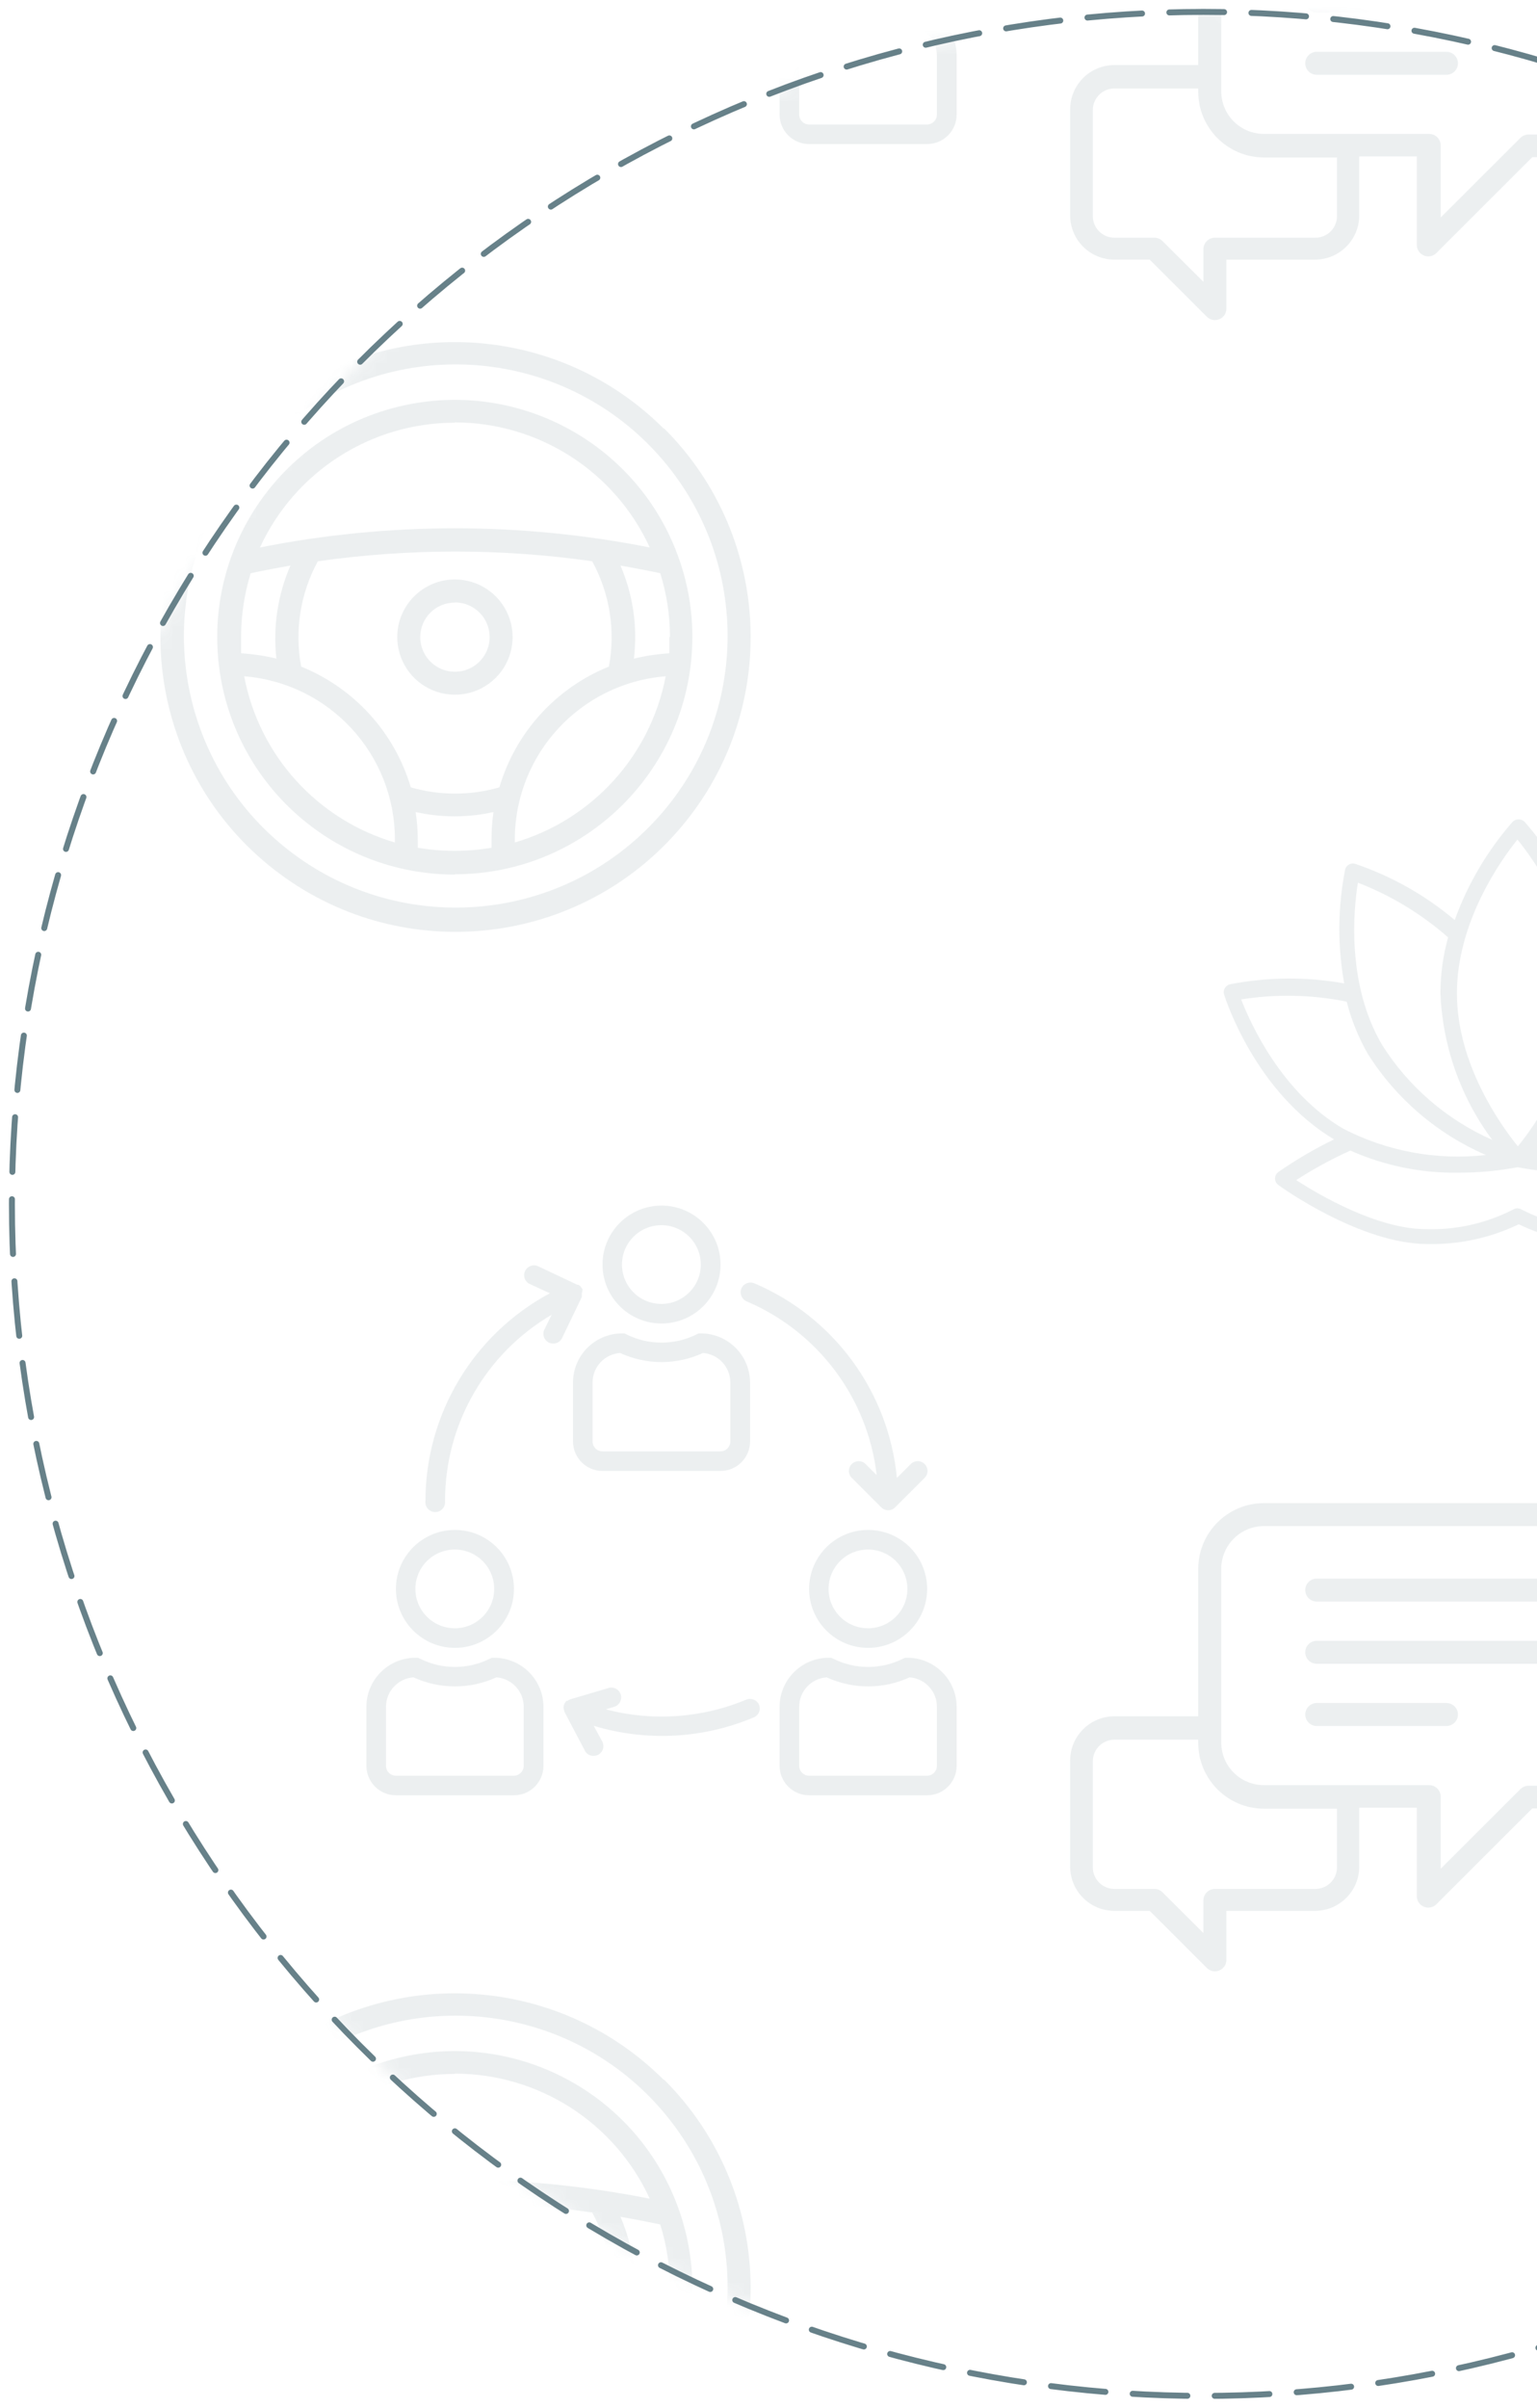 <svg xmlns="http://www.w3.org/2000/svg" xmlns:xlink="http://www.w3.org/1999/xlink" width="129" height="202" viewBox="0 0 129 202">
    <defs>
        <circle id="prefix__a" cx="100" cy="100" r="100"/>
    </defs>
    <g fill="none" fill-rule="evenodd" transform="translate(1 1)">
        <mask id="prefix__b" fill="#fff">
            <use xlink:href="#prefix__a"/>
        </mask>
        <use fill="#D8D8D8" fill-opacity="0" stroke="#678189" stroke-dasharray="4.592 2.296" stroke-linecap="round" stroke-linejoin="round" stroke-width=".5" xlink:href="#prefix__a"/>
        <g mask="url(#prefix__b)" opacity=".2">
            <g fill="#678189" fill-rule="nonzero" opacity=".6">
                <path d="M518.09 239.49c.055-.172.038-.36-.045-.52-.084-.16-.228-.28-.4-.334-3.164-.617-6.414-.643-9.587-.074.572-3.172.543-6.424-.086-9.585-.086-.36-.444-.585-.805-.508-3.053 1.037-5.885 2.635-8.348 4.713-1.094-3.029-2.745-5.827-4.868-8.25-.277-.264-.713-.264-.99 0-2.123 2.423-3.774 5.221-4.868 8.25-2.463-2.078-5.295-3.676-8.348-4.713-.17-.053-.356-.037-.514.047-.158.084-.276.227-.328.399-.63 3.161-.659 6.413-.086 9.585-3.173-.568-6.424-.543-9.587.074-.365.086-.593.451-.508.817.1.334 2.601 8.225 9.24 12.195-1.625.79-3.186 1.704-4.67 2.733-.3.218-.372.636-.16.94.047.06.101.114.16.161.273.198 6.9 4.948 12.522 4.948 2.647.055 5.269-.512 7.654-1.658 2.38 1.147 5 1.715 7.642 1.658 5.623 0 12.25-4.725 12.522-4.948.303-.221.374-.643.16-.952-.044-.059-.098-.11-.16-.149-1.482-1.032-3.044-1.946-4.67-2.733 6.478-3.871 9.03-11.762 9.128-12.096zm-11.32-9.437c.347 2.152 1.003 8.484-2.006 13.68-2.24 3.488-5.464 6.237-9.264 7.903 2.652-3.574 4.167-7.862 4.347-12.307-.004-1.584-.22-3.16-.644-4.688 2.231-1.963 4.793-3.517 7.567-4.588zm-13.376-3.575c1.362 1.695 5.103 6.852 5.103 12.85 0 6-3.716 11.133-5.103 12.84-1.375-1.695-5.115-6.853-5.115-12.84 0-5.985 3.703-11.192 5.078-12.887l.037.037zm-13.426 3.575c2.774 1.071 5.336 2.625 7.568 4.588-.424 1.523-.64 3.095-.644 4.676.177 4.445 1.692 8.734 4.347 12.306-3.804-1.679-7.021-4.452-9.24-7.965-3.034-5.158-2.377-11.49-2.03-13.605zm-9.809 9.795c2.943-.471 5.947-.408 8.868.186.39 1.533.985 3.006 1.771 4.378 2.373 3.76 5.826 6.717 9.908 8.485-4.123.463-8.292-.307-11.976-2.214-5.177-3.03-7.79-8.843-8.57-10.872v.037zm30.84 19.27c-2.537.074-5.052-.496-7.308-1.657-.21-.124-.47-.124-.68 0-2.257 1.161-4.771 1.731-7.308 1.657-4.1 0-9.004-2.881-10.912-4.118 1.452-.935 2.972-1.762 4.546-2.474 2.854 1.272 5.953 1.905 9.078 1.855 1.662.003 3.32-.15 4.954-.457 1.633.308 3.292.462 4.954.457 3.126.05 6.224-.583 9.079-1.855 1.574.712 3.093 1.539 4.545 2.474-1.944 1.2-6.849 4.081-10.948 4.081v.037zm6.948-8.435c-3.685 1.907-7.853 2.677-11.977 2.214 4.083-1.768 7.536-4.725 9.908-8.485.786-1.372 1.382-2.845 1.772-4.378 2.92-.594 5.924-.657 8.867-.186-.755 1.992-3.368 7.805-8.508 10.798l-.062.037zM504.355 297.82c-.533 0-.966.431-.966.964v3.45c-.007 1.977-1.613 3.575-3.592 3.575h-5.511c-.256.003-.5.105-.681.285l-6.688 6.679v-6.036c.003-.258-.097-.507-.279-.69-.182-.184-.43-.287-.688-.287h-13.859c-.951.003-1.865-.372-2.539-1.043-.674-.67-1.052-1.582-1.052-2.532v-14.57c0-1.98 1.608-3.587 3.591-3.587h27.706c1.984 0 3.592 1.606 3.592 3.587v3.439c0 .532.433.964.966.964.534 0 .966-.432.966-.964v-3.439c0-3.046-2.473-5.516-5.524-5.516h-27.706c-3.05 0-5.524 2.47-5.524 5.516v12.369h-7.034c-2.052 0-3.716 1.66-3.716 3.71v8.905c0 2.05 1.664 3.711 3.716 3.711h2.96l4.793 4.787c.18.18.425.283.681.284.127 0 .254-.026.372-.074.362-.147.597-.5.594-.89v-4.107h7.431c2.052 0 3.716-1.661 3.716-3.71v-4.948h4.83v7.421c0 .39.235.74.595.89.118.05.244.074.371.075.256-.001.501-.103.681-.285l8.05-8.04h5.116c3.05 0 5.524-2.469 5.524-5.515v-3.451c-.018-.491-.402-.89-.892-.928zM478.21 312.66c0 .998-.81 1.806-1.809 1.806h-8.434c-.534 0-.966.432-.966.965v2.733l-3.43-3.413c-.18-.184-.426-.287-.682-.285h-3.356c-1 0-1.809-.808-1.809-1.806v-8.905c0-.997.81-1.806 1.809-1.806h7.034v.272c0 3.047 2.474 5.517 5.524 5.517h6.119v4.922z" transform="translate(-367 -157)"/>
                <path d="M495.376 288.432h-18.863c-.534 0-.966.432-.966.964 0 .533.432.965.966.965h18.863c.533 0 .966-.432.966-.965 0-.532-.433-.964-.966-.964zM496.354 294.616c0-.258-.103-.506-.287-.687-.184-.181-.433-.281-.691-.278h-18.863c-.534 0-.966.432-.966.965 0 .533.432.965.966.965h18.863c.258.003.507-.097.69-.279.185-.18.288-.428.288-.686zM476.513 298.87c-.534 0-.966.432-.966.965 0 .533.432.965.966.965H487.4c.533 0 .966-.432.966-.965 0-.533-.433-.964-.966-.964h-10.887zM421.522 257.14c-2.736 0-4.954 2.214-4.954 4.947 0 2.732 2.218 4.947 4.954 4.947 2.736 0 4.954-2.215 4.954-4.947 0-2.733-2.218-4.948-4.954-4.948zm0 8.25c-1.339.004-2.548-.797-3.064-2.03-.516-1.234-.236-2.657.709-3.604.945-.947 2.368-1.232 3.605-.721 1.237.51 2.045 1.715 2.045 3.052 0 1.819-1.473 3.295-3.295 3.302zM424.817 267.863h-.186l-.174.086c-1.85.915-4.02.915-5.87 0l-.174-.086h-.198c-2.278 0-4.124 1.844-4.124 4.119v4.947c0 1.366 1.109 2.474 2.477 2.474h9.908c1.368 0 2.477-1.108 2.477-2.474v-4.947c-.007-2.277-1.857-4.12-4.136-4.12zm2.477 9.066c0 .453-.364.822-.818.829h-9.908c-.22 0-.431-.088-.587-.243-.156-.155-.243-.366-.243-.586v-4.947c-.003-1.302 1.004-2.383 2.304-2.474 2.209 1.014 4.751 1.014 6.96 0 1.295.097 2.295 1.177 2.292 2.474v4.947zM438.861 284.35c-2.736 0-4.954 2.215-4.954 4.947 0 2.733 2.218 4.948 4.954 4.948 2.737 0 4.955-2.215 4.955-4.948 0-2.732-2.218-4.947-4.955-4.947zm0 8.25c-1.338.005-2.548-.797-3.064-2.03-.515-1.234-.235-2.656.71-3.603.944-.947 2.367-1.232 3.605-.722 1.237.51 2.044 1.716 2.044 3.052 0 1.82-1.473 3.296-3.295 3.303zM442.156 295.073h-.186l-.173.075c-1.847.928-4.024.928-5.87 0l-.174-.075h-.198c-2.278 0-4.125 1.844-4.125 4.12v4.946c0 1.367 1.11 2.474 2.477 2.474h9.909c1.368 0 2.477-1.107 2.477-2.474v-4.947c-.007-2.277-1.857-4.119-4.137-4.119zm2.477 9.066c0 .453-.364.822-.817.83h-9.909c-.458 0-.83-.372-.83-.83v-4.947c-.003-1.301 1.004-2.382 2.304-2.474 2.21 1.014 4.752 1.014 6.96 0 1.296.098 2.296 1.177 2.292 2.474v4.947zM404.183 284.35c-2.737 0-4.955 2.215-4.955 4.947 0 2.733 2.218 4.948 4.955 4.948 2.736 0 4.954-2.215 4.954-4.948 0-2.732-2.218-4.947-4.954-4.947zm0 8.25c-1.34.005-2.549-.797-3.064-2.03-.516-1.234-.236-2.656.708-3.603.945-.947 2.369-1.232 3.606-.722 1.237.51 2.044 1.716 2.044 3.052 0 1.82-1.473 3.296-3.294 3.303zM407.477 295.073h-.186l-.173.075c-1.847.928-4.024.928-5.87 0l-.174-.075h-.198c-2.278 0-4.125 1.844-4.125 4.12v4.946c0 1.367 1.11 2.474 2.477 2.474h9.909c1.368 0 2.477-1.107 2.477-2.474v-4.947c-.007-2.277-1.857-4.119-4.137-4.119zm2.477 9.066c0 .453-.364.822-.817.83h-9.909c-.458 0-.83-.372-.83-.83v-4.947c-.003-1.301 1.004-2.382 2.304-2.474 2.21 1.014 4.752 1.014 6.96 0 1.296.098 2.296 1.177 2.292 2.474v4.947zM429.709 299.019c-.182-.413-.66-.606-1.078-.433-3.73 1.557-7.869 1.843-11.778.816l.768-.235c.392-.16.6-.59.483-.997-.118-.407-.524-.66-.942-.586l-3.306.977c-.077.03-.148.071-.211.124h-.087c-.177.155-.273.383-.26.618.023.113.052.225.087.334l1.66 3.154c.117.294.392.495.708.518.316.024.618-.135.778-.408.16-.273.15-.613-.025-.877l-.669-1.236c4.44 1.338 9.207 1.08 13.475-.73.385-.19.558-.643.397-1.04zM443.605 278.821c-.154-.155-.363-.243-.582-.243-.219 0-.429.088-.582.243l-1.164 1.163c-.691-7.22-5.282-13.485-11.965-16.326-.42-.174-.903.018-1.09.433-.172.423.026.906.446 1.088 5.992 2.549 10.157 8.11 10.912 14.57l-.93-.928c-.32-.32-.842-.32-1.163 0-.322.321-.322.842 0 1.163l2.477 2.474c.153.155.363.243.582.243.219 0 .428-.088.582-.243l2.477-2.474c.156-.153.244-.363.244-.581 0-.219-.088-.428-.244-.582zM414.883 264.276c.007-.045.007-.09 0-.136l-.086-.111-.087-.136-.16-.112h-.1l-3.32-1.57c-.423-.17-.905.034-1.077.457-.17.393 0 .85.384 1.04l1.71.79c-6.428 3.448-10.439 10.142-10.441 17.428-.04.318.108.63.38.801.27.171.616.171.887 0s.419-.483.38-.801c-.004-6.422 3.398-12.367 8.942-15.622l-.607 1.237c-.196.41-.024.901.384 1.101.113.05.236.075.36.074.315.007.606-.172.742-.457l1.66-3.451c.007-.058.007-.116 0-.173.007-.045.007-.091 0-.136.026-.072.043-.147.05-.223zM421.695 330.472c-8.437-8.428-21.693-9.65-31.533-2.907-.285.195-.445.526-.419.87.026.344.234.649.545.798.311.15.679.122.964-.072 9.69-6.709 22.902-4.94 30.479 4.082 7.576 9.02 7.022 22.322-1.28 30.682s-21.616 9.027-30.713 1.537c-9.097-7.49-10.98-20.67-4.344-30.401.235-.282.29-.671.142-1.006-.147-.335-.472-.558-.838-.576-.366-.017-.71.174-.89.493-7.406 10.78-5.134 25.455 5.187 33.497 10.32 8.043 25.127 6.677 33.798-3.118 8.67-9.795 8.211-24.637-1.048-33.88h-.05z" transform="translate(-367 -157)"/>
                <path d="M404.183 367.874c11.005-.014 19.92-8.923 19.928-19.913.003-2.215-.37-4.415-1.103-6.506-3.33-9.582-13.341-15.132-23.246-12.89-9.906 2.243-16.54 11.562-15.407 21.642 1.133 10.08 9.67 17.698 19.828 17.692v-.025zm17.995-19.913v1.373c-1.002.06-1.996.208-2.972.445.318-2.655-.07-5.347-1.127-7.805 1.115.198 2.23.409 3.332.644.543 1.729.818 3.53.817 5.343h-.05zm-6.477-6.345c1.475 2.693 1.97 5.814 1.4 8.83-4.45 1.803-7.833 5.532-9.19 10.13-2.428.7-5.004.7-7.432 0-1.362-4.6-4.75-8.329-9.202-10.13-.564-3.016-.07-6.135 1.4-8.83 7.644-1.089 15.404-1.089 23.049 0h-.025zm-26.505 8.163c-.97-.237-1.962-.386-2.96-.445v-1.373c.001-1.811.272-3.612.805-5.343 1.103-.235 2.217-.446 3.332-.644-1.067 2.455-1.473 5.145-1.177 7.805zm-2.7 1.484c7.14.574 12.643 6.526 12.646 13.68v.26c-6.502-1.908-11.386-7.291-12.646-13.94zm14.565 14.385v-.705c-.001-.766-.06-1.531-.173-2.289 2.15.479 4.378.479 6.527 0-.11.758-.163 1.523-.16 2.289v.705c-2.05.342-4.144.342-6.194 0zm8.15-.446v-.26c.01-7.155 5.516-13.106 12.658-13.679-1.27 6.648-6.156 12.029-12.658 13.94zm-5.028-35.237c7.032.008 13.417 4.104 16.348 10.488-10.797-2.144-21.912-2.144-32.71 0 2.94-6.378 9.33-10.465 16.362-10.464v-.024z" transform="translate(-367 -157)"/>
                <path d="M399.34 347.96c-.005 1.958 1.172 3.725 2.98 4.478 1.81.752 3.895.341 5.282-1.04 1.388-1.383 1.805-3.464 1.056-5.273-.749-1.808-2.516-2.988-4.475-2.988-2.67 0-4.836 2.158-4.843 4.824zm4.843-2.893c1.178 0 2.24.71 2.69 1.797.45 1.087.198 2.339-.637 3.169-.835.83-2.089 1.076-3.176.622-1.087-.454-1.793-1.517-1.788-2.694.003-.768.312-1.503.858-2.043.545-.54 1.284-.842 2.053-.84v-.011zM387.35 332.117c.255.003.5-.094.682-.272.38-.38.38-.994 0-1.373-.38-.38-.995-.38-1.375 0-.37.383-.37.99 0 1.373.188.176.436.273.694.272zM504.355 159.293c-.533 0-.966.432-.966.965v3.45c-.007 1.977-1.613 3.575-3.592 3.575h-5.511c-.256.002-.5.104-.681.284l-6.688 6.68v-6.036c.003-.258-.097-.507-.279-.69-.182-.184-.43-.288-.688-.288h-13.859c-.951.004-1.865-.371-2.539-1.042-.674-.67-1.052-1.582-1.052-2.532v-14.57c0-.951.378-1.864 1.052-2.536.673-.673 1.587-1.05 2.54-1.05h27.705c1.984 0 3.592 1.605 3.592 3.586v3.438c0 .533.433.965.966.965.534 0 .966-.432.966-.965v-3.438c0-3.047-2.473-5.516-5.524-5.516h-27.706c-3.05 0-5.524 2.47-5.524 5.516v12.368h-7.034c-2.052 0-3.716 1.662-3.716 3.71v8.906c0 2.05 1.664 3.71 3.716 3.71h2.96l4.793 4.787c.18.181.425.284.681.285.127 0 .254-.026.372-.074.362-.148.597-.5.594-.891v-4.106h7.431c2.052 0 3.716-1.662 3.716-3.71v-4.948h4.83v7.42c0 .39.235.742.595.891.118.049.244.074.371.075.256-.001.501-.104.681-.285l8.05-8.04h5.116c3.05 0 5.524-2.47 5.524-5.516v-3.45c-.018-.491-.402-.89-.892-.928zm-26.145 14.842c0 .997-.81 1.806-1.809 1.806h-8.434c-.534 0-.966.432-.966.965v2.733l-3.43-3.414c-.18-.183-.426-.286-.682-.284h-3.356c-1 0-1.809-.809-1.809-1.806v-8.905c0-.998.81-1.806 1.809-1.806h7.034v.272c0 3.047 2.474 5.516 5.524 5.516h6.119v4.923z" transform="translate(-367 -157)"/>
                <path d="M496.354 156.09c0-.259-.103-.506-.287-.687-.184-.181-.433-.282-.691-.278h-18.863c-.534 0-.966.432-.966.964 0 .533.432.965.966.965h18.863c.258.004.507-.097.69-.278.185-.181.288-.429.288-.687zM476.513 160.344c-.534 0-.966.432-.966.965 0 .533.432.965.966.965H487.4c.533 0 .966-.432.966-.965 0-.533-.433-.965-.966-.965h-10.887zM442.156 156.547h-.186l-.173.074c-1.847.929-4.024.929-5.87 0l-.174-.074h-.198c-2.278 0-4.125 1.844-4.125 4.119v4.947c0 1.366 1.11 2.474 2.477 2.474h9.909c1.368 0 2.477-1.108 2.477-2.474v-4.947c-.007-2.277-1.857-4.119-4.137-4.119zm2.477 9.066c0 .453-.364.822-.817.829h-9.909c-.458 0-.83-.371-.83-.829v-4.947c-.003-1.302 1.004-2.383 2.304-2.474 2.21 1.014 4.752 1.014 6.96 0 1.296.097 2.296 1.177 2.292 2.474v4.947zM407.477 156.547h-.186l-.173.074c-1.847.929-4.024.929-5.87 0l-.174-.074h-.198c-2.278 0-4.125 1.844-4.125 4.119v4.947c0 1.366 1.11 2.474 2.477 2.474h9.909c1.368 0 2.477-1.108 2.477-2.474v-4.947c-.007-2.277-1.857-4.119-4.137-4.119zm2.477 9.066c0 .453-.364.822-.817.829h-9.909c-.458 0-.83-.371-.83-.829v-4.947c-.003-1.302 1.004-2.383 2.304-2.474 2.21 1.014 4.752 1.014 6.96 0 1.296.097 2.296 1.177 2.292 2.474v4.947zM429.709 160.493c-.182-.413-.66-.606-1.078-.433-3.73 1.556-7.869 1.843-11.778.816l.768-.235c.392-.16.6-.59.483-.997-.118-.407-.524-.66-.942-.586l-3.306.977c-.077.03-.148.071-.211.124h-.087c-.177.155-.273.383-.26.618.023.113.052.224.087.334l1.66 3.154c.117.294.392.495.708.518.316.023.618-.135.778-.408.16-.273.15-.613-.025-.877l-.669-1.237c4.44 1.339 9.207 1.08 13.475-.73.385-.188.558-.642.397-1.038zM421.695 191.946c-8.437-8.428-21.693-9.65-31.533-2.907-.285.194-.445.526-.419.87.026.344.234.648.545.798.311.15.679.122.964-.073 9.69-6.708 22.902-4.939 30.479 4.082 7.576 9.022 7.022 22.322-1.28 30.683-8.302 8.36-21.616 9.027-30.713 1.536-9.097-7.49-10.98-20.669-4.344-30.4.235-.282.29-.672.142-1.007-.147-.335-.472-.558-.838-.575-.366-.018-.71.173-.89.493-7.406 10.78-5.134 25.454 5.187 33.497 10.32 8.043 25.127 6.677 33.798-3.118 8.67-9.795 8.211-24.637-1.048-33.88h-.05z" transform="translate(-367 -157)"/>
                <path d="M404.183 229.348c11.005-.014 19.92-8.923 19.928-19.914.003-2.215-.37-4.415-1.103-6.505-3.33-9.582-13.341-15.133-23.246-12.89-9.906 2.243-16.54 11.562-15.407 21.641 1.133 10.08 9.67 17.698 19.828 17.692v-.024zm17.995-19.914v1.373c-1.002.06-1.996.21-2.972.446.318-2.656-.07-5.348-1.127-7.805 1.115.198 2.23.408 3.332.643.543 1.73.818 3.531.817 5.343h-.05zm-6.477-6.345c1.475 2.694 1.97 5.815 1.4 8.832-4.45 1.801-7.833 5.53-9.19 10.13-2.428.7-5.004.7-7.432 0-1.362-4.6-4.75-8.33-9.202-10.13-.564-3.017-.07-6.136 1.4-8.832 7.644-1.088 15.404-1.088 23.049 0h-.025zm-26.505 8.164c-.97-.238-1.962-.387-2.96-.446v-1.373c.001-1.81.272-3.612.805-5.343 1.103-.235 2.217-.445 3.332-.643-1.067 2.455-1.473 5.145-1.177 7.805zm-2.7 1.484c7.14.573 12.643 6.526 12.646 13.68v.26c-6.502-1.908-11.386-7.291-12.646-13.94zm14.565 14.384v-.705c-.001-.766-.06-1.53-.173-2.288 2.15.478 4.378.478 6.527 0-.11.758-.163 1.523-.16 2.288v.705c-2.05.342-4.144.342-6.194 0zm8.15-.445v-.26c.01-7.155 5.516-13.106 12.658-13.68-1.27 6.649-6.156 12.03-12.658 13.94zm-5.028-35.238c7.032.009 13.417 4.105 16.348 10.489-10.797-2.144-21.912-2.144-32.71 0 2.94-6.379 9.33-10.465 16.362-10.464v-.025z" transform="translate(-367 -157)"/>
                <path d="M399.34 209.434c-.005 1.958 1.172 3.725 2.98 4.477 1.81.753 3.895.342 5.282-1.04 1.388-1.382 1.805-3.463 1.056-5.272-.749-1.809-2.516-2.988-4.475-2.988-2.67 0-4.836 2.157-4.843 4.823zm4.843-2.894c1.178 0 2.24.71 2.69 1.797.45 1.088.198 2.34-.637 3.17-.835.83-2.089 1.075-3.176.622-1.087-.454-1.793-1.518-1.788-2.695.003-.767.312-1.502.858-2.042.545-.54 1.284-.843 2.053-.84v-.012zM387.35 193.59c.255.004.5-.094.682-.272.38-.379.38-.993 0-1.372-.38-.38-.995-.38-1.375 0-.37.383-.37.99 0 1.372.188.177.436.274.694.273z" transform="translate(-367 -157)"/>
            </g>
        </g>
    </g>
</svg>
